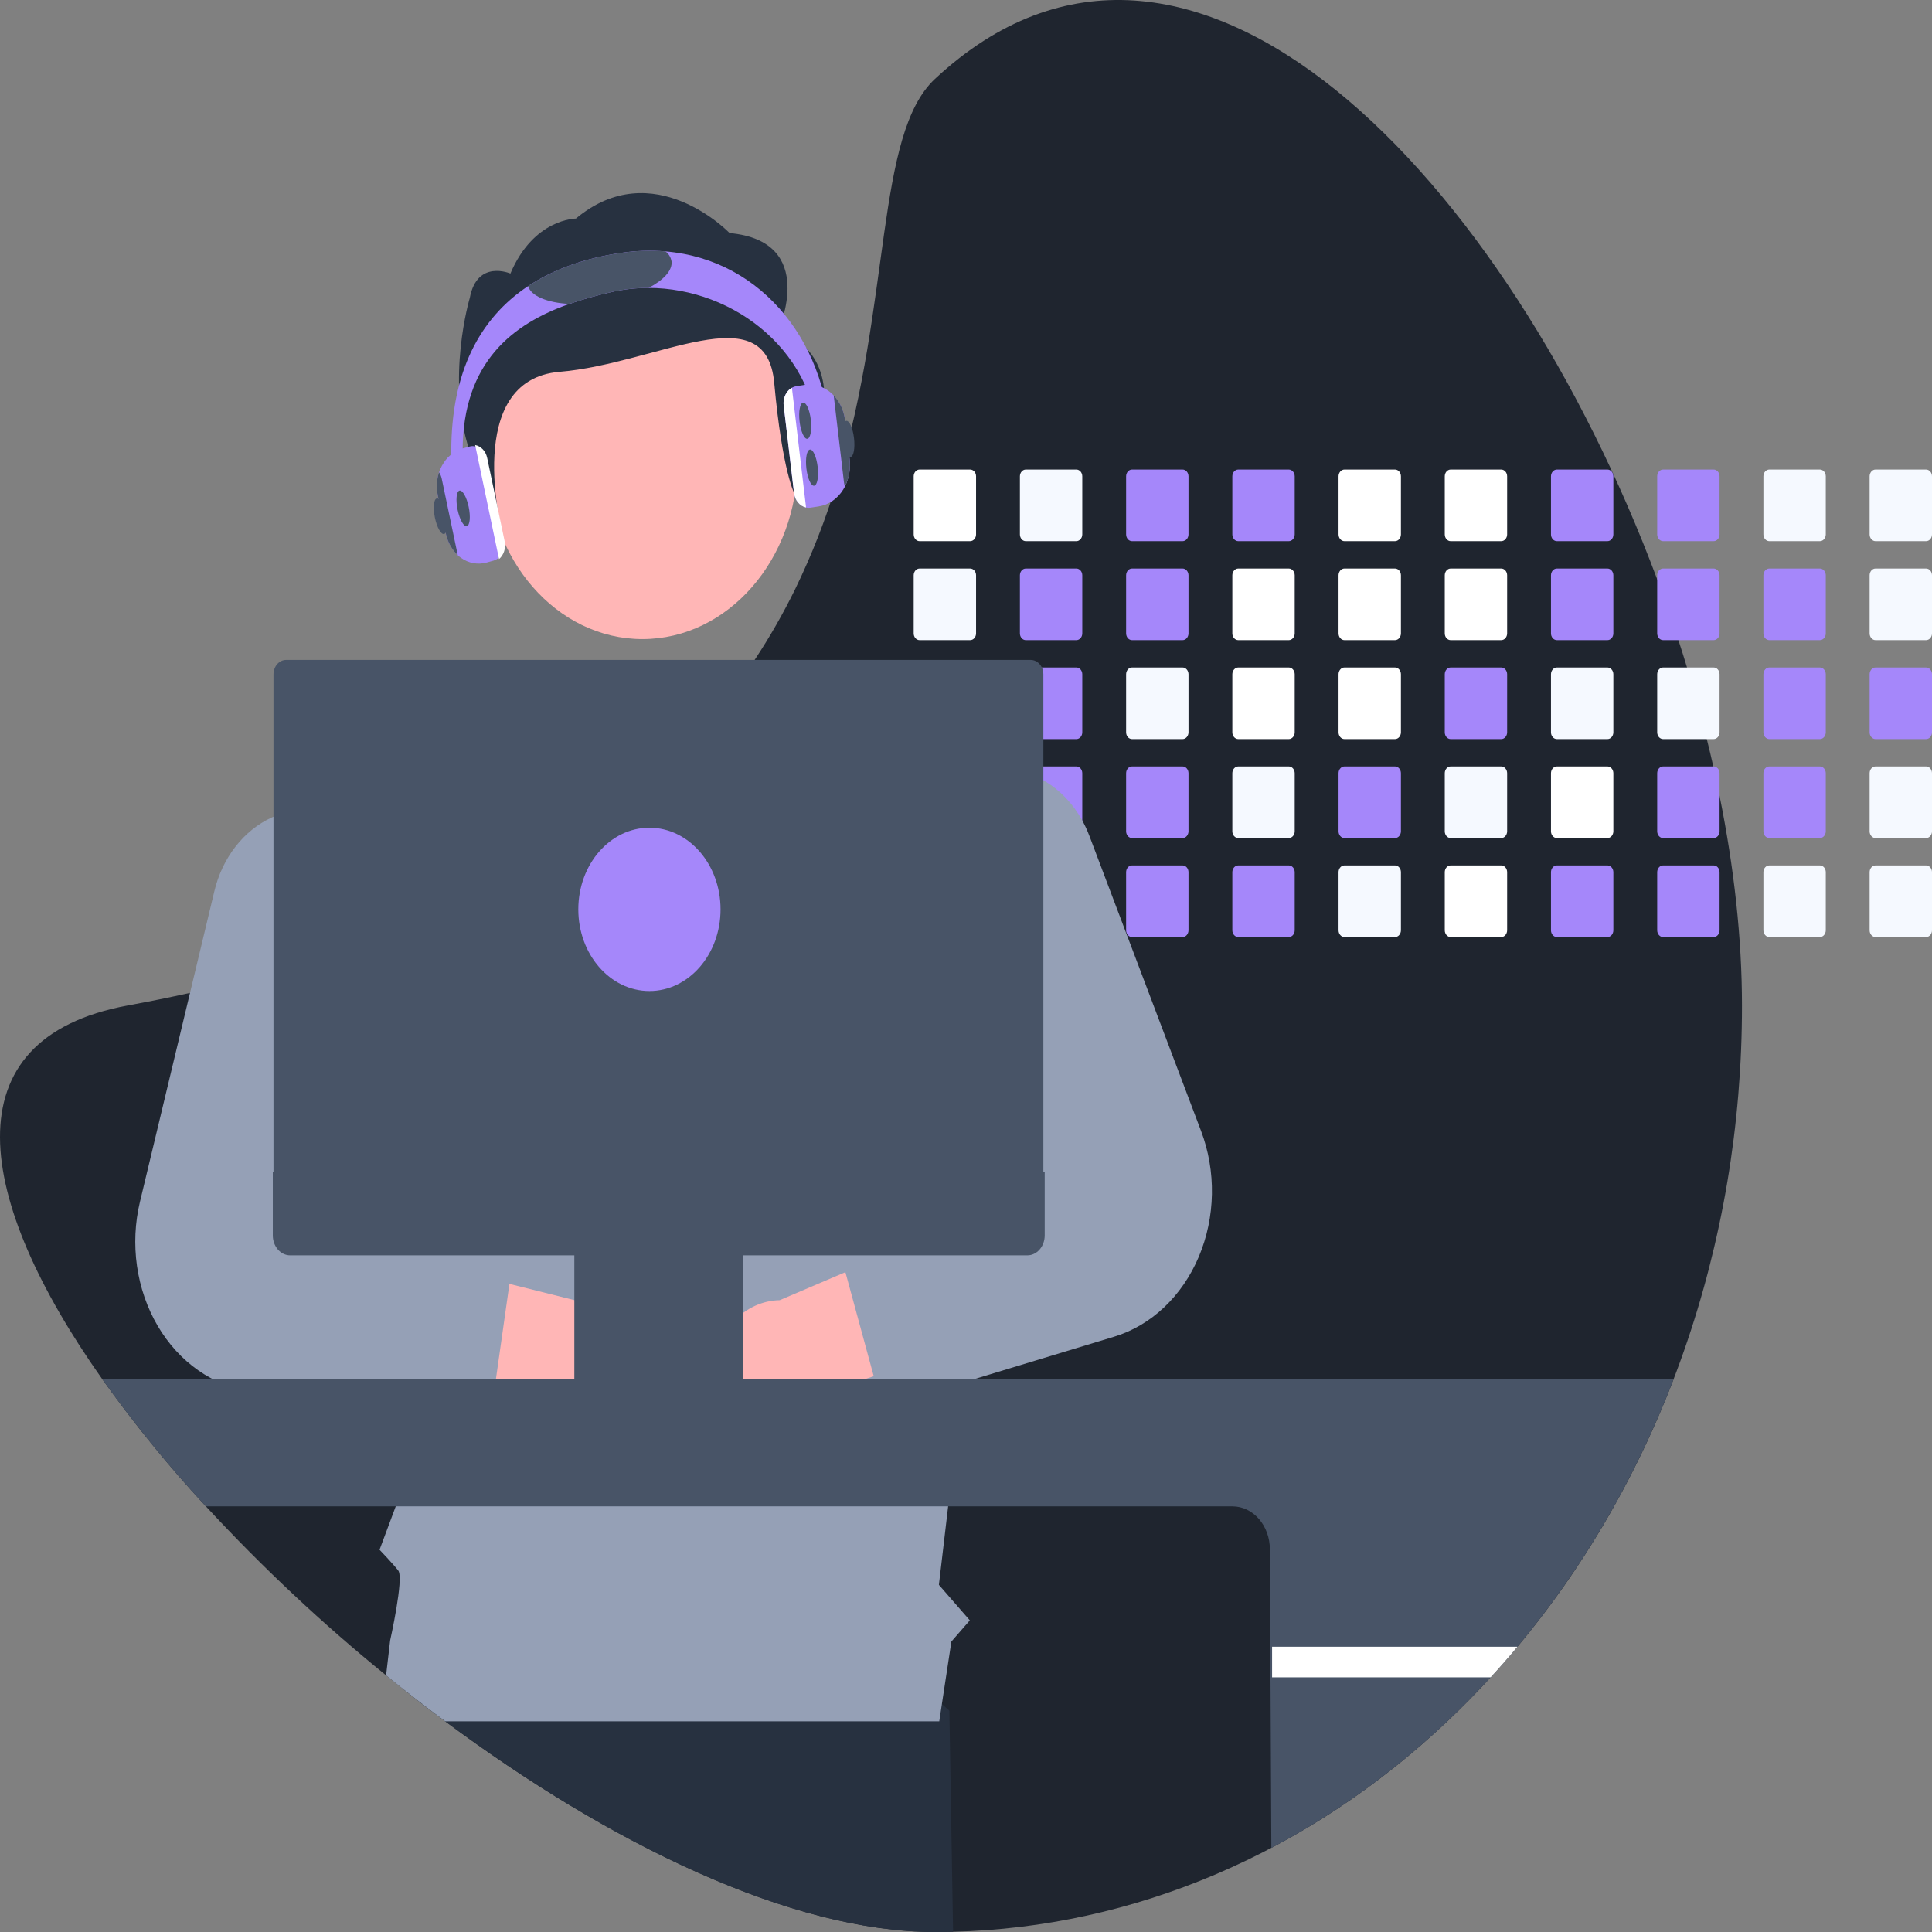<svg width="400" height="400" viewBox="0 0 400 400" fill="none" xmlns="http://www.w3.org/2000/svg">
<rect x="0" y="0" width="400" height="400" fill="#808080" stroke="none"/>
<g clip-path="url(#clip0_237_222)">
<path d="M360.655 208.166C360.708 257.662 344.044 305.254 314.167 340.936C312.366 343.102 310.516 345.215 308.618 347.275C305.726 350.434 302.736 353.47 299.649 356.384C270.775 383.696 234.728 399.044 197.324 399.951C196.077 399.984 194.826 400 193.571 400C163.74 400 126.22 381.707 92.171 356.384C89.354 354.289 86.562 352.146 83.795 349.953C82.502 348.938 81.215 347.909 79.934 346.865C66.802 336.219 54.337 324.528 42.631 311.877C34.967 303.619 27.779 294.796 21.115 285.464C-5.047 248.413 -10.818 215.029 26.481 208.166C30.897 207.356 35.183 206.491 39.339 205.569C45.359 204.241 51.12 202.807 56.622 201.266C64.034 199.198 70.997 196.956 77.512 194.538C79.704 193.729 81.845 192.902 83.936 192.06C114.853 179.593 135.546 163.336 149.631 145.696C152.021 142.71 154.223 139.688 156.239 136.63C159.323 131.976 162.125 127.083 164.624 121.987C168.074 114.907 170.971 107.49 173.282 99.823L173.409 99.402C184.616 62.287 181.207 27.86 193.571 16.338C246.422 -32.92 312.22 37.228 343.104 119.952C344.661 124.12 346.125 128.314 347.497 132.532C348.113 134.417 348.707 136.305 349.279 138.196C350.784 143.126 352.149 148.068 353.375 153.023C353.846 154.913 354.294 156.801 354.72 158.687C355.177 160.722 355.614 162.752 356.018 164.783C359.024 179.647 360.655 194.306 360.655 208.166Z" fill="#1F252F"/>
<path d="M197.324 399.951C196.077 399.984 194.826 400 193.571 400C163.74 400 126.22 381.707 92.171 356.384C89.354 354.289 86.562 352.146 83.795 349.953L86.222 332.999L159.686 321.801L196.557 354.17L197.324 399.951Z" fill="#273140"/>
<path d="M200.86 97.215H190.392C190.067 97.215 189.756 97.363 189.527 97.626C189.298 97.89 189.169 98.247 189.169 98.619V110.643C189.169 110.827 189.201 111.009 189.262 111.179C189.324 111.349 189.414 111.504 189.528 111.634C189.641 111.763 189.776 111.866 189.924 111.936C190.072 112.006 190.231 112.042 190.392 112.042H200.86C201.184 112.042 201.494 111.895 201.723 111.633C201.953 111.37 202.082 111.015 202.083 110.643V98.619C202.082 98.247 201.953 97.891 201.724 97.627C201.495 97.364 201.184 97.216 200.86 97.215Z" fill="white"/>
<path d="M200.86 117.706H190.392C190.067 117.706 189.756 117.854 189.527 118.117C189.298 118.38 189.169 118.737 189.169 119.109V131.134C189.169 131.318 189.201 131.5 189.262 131.67C189.324 131.84 189.414 131.994 189.528 132.124C189.641 132.254 189.776 132.357 189.924 132.427C190.072 132.497 190.231 132.533 190.392 132.532H200.86C201.184 132.532 201.494 132.385 201.723 132.123C201.953 131.861 202.082 131.505 202.083 131.134V119.109C202.082 118.737 201.953 118.381 201.724 118.118C201.495 117.855 201.184 117.707 200.86 117.706Z" fill="#F5F9FF"/>
<path d="M200.86 138.196H190.392C190.067 138.196 189.756 138.344 189.527 138.608C189.298 138.871 189.169 139.228 189.169 139.6V151.619C189.169 151.803 189.2 151.986 189.261 152.157C189.323 152.327 189.413 152.482 189.526 152.612C189.64 152.743 189.775 152.846 189.923 152.917C190.072 152.987 190.231 153.023 190.392 153.023H200.86C201.184 153.023 201.495 152.875 201.725 152.611C201.954 152.348 202.083 151.991 202.083 151.619V139.6C202.082 139.228 201.953 138.872 201.724 138.609C201.495 138.346 201.184 138.197 200.86 138.196Z" fill="#F5F9FF"/>
<path d="M202.064 159.842C202.012 159.519 201.863 159.227 201.643 159.016C201.424 158.805 201.147 158.688 200.86 158.687H190.392C190.067 158.687 189.756 158.835 189.527 159.098C189.298 159.361 189.169 159.718 189.169 160.091V172.11C189.168 172.294 189.2 172.477 189.261 172.647C189.323 172.818 189.413 172.973 189.526 173.103C189.64 173.233 189.775 173.337 189.923 173.407C190.072 173.478 190.231 173.514 190.392 173.513H200.86C201.184 173.513 201.495 173.365 201.725 173.102C201.954 172.839 202.083 172.482 202.083 172.11V160.091C202.084 160.007 202.078 159.924 202.064 159.842Z" fill="#F5F9FF"/>
<path d="M201.335 179.285C201.185 179.214 201.023 179.177 200.86 179.177H190.391C190.231 179.177 190.072 179.213 189.923 179.283C189.775 179.354 189.64 179.457 189.526 179.588C189.413 179.718 189.323 179.873 189.261 180.043C189.2 180.214 189.169 180.397 189.169 180.581V192.6C189.168 192.785 189.199 192.968 189.26 193.138C189.322 193.309 189.412 193.464 189.525 193.595C189.639 193.725 189.774 193.828 189.923 193.899C190.071 193.969 190.231 194.005 190.391 194.004H200.86C201.184 194.004 201.495 193.856 201.725 193.593C201.954 193.329 202.083 192.972 202.083 192.6V180.581C202.082 180.305 202.011 180.035 201.878 179.804C201.745 179.574 201.557 179.394 201.335 179.285Z" fill="#F5F9FF"/>
<path d="M222.851 97.215H212.382C212.058 97.215 211.747 97.363 211.518 97.626C211.289 97.89 211.16 98.247 211.16 98.619V110.643C211.16 110.827 211.192 111.009 211.253 111.179C211.315 111.349 211.405 111.504 211.518 111.634C211.632 111.763 211.767 111.866 211.915 111.936C212.063 112.006 212.222 112.042 212.382 112.042H222.851C223.174 112.042 223.485 111.895 223.714 111.633C223.943 111.37 224.073 111.015 224.074 110.643V98.619C224.073 98.247 223.944 97.891 223.715 97.627C223.485 97.364 223.175 97.216 222.851 97.215Z" fill="#F5F9FF"/>
<path d="M222.851 117.706H212.382C212.058 117.706 211.747 117.854 211.518 118.117C211.289 118.38 211.16 118.737 211.16 119.109V131.134C211.16 131.318 211.192 131.5 211.253 131.67C211.315 131.84 211.405 131.994 211.518 132.124C211.632 132.254 211.767 132.357 211.915 132.427C212.063 132.497 212.222 132.533 212.382 132.532H222.851C223.174 132.532 223.485 132.385 223.714 132.123C223.943 131.861 224.073 131.505 224.074 131.134V119.109C224.073 118.737 223.944 118.381 223.715 118.118C223.485 117.855 223.175 117.707 222.851 117.706Z" fill="#A587FA"/>
<path d="M222.851 138.196H212.382C212.058 138.196 211.747 138.344 211.518 138.608C211.289 138.871 211.16 139.228 211.16 139.6V151.619C211.159 151.803 211.191 151.986 211.252 152.157C211.313 152.327 211.403 152.482 211.517 152.612C211.631 152.743 211.766 152.846 211.914 152.917C212.063 152.987 212.222 153.023 212.382 153.023H222.851C223.175 153.023 223.486 152.875 223.715 152.611C223.945 152.348 224.074 151.991 224.074 151.619V139.6C224.073 139.228 223.944 138.872 223.715 138.609C223.485 138.346 223.175 138.197 222.851 138.196Z" fill="#A587FA"/>
<path d="M222.851 158.687H212.382C212.126 158.687 211.876 158.78 211.668 158.952C211.461 159.125 211.306 159.368 211.225 159.648C211.182 159.79 211.16 159.94 211.16 160.091V172.11C211.159 172.294 211.191 172.477 211.252 172.647C211.313 172.818 211.403 172.973 211.517 173.103C211.631 173.233 211.765 173.337 211.914 173.407C212.062 173.478 212.222 173.514 212.382 173.513H222.851C223.175 173.513 223.486 173.365 223.715 173.102C223.945 172.839 224.074 172.482 224.074 172.11V160.091C224.073 159.719 223.944 159.362 223.715 159.099C223.485 158.836 223.175 158.688 222.851 158.687Z" fill="#A587FA"/>
<path d="M222.851 179.177H212.382C212.222 179.177 212.063 179.213 211.914 179.283C211.766 179.354 211.631 179.457 211.517 179.588C211.403 179.718 211.313 179.873 211.252 180.043C211.191 180.214 211.159 180.397 211.16 180.581V192.6C211.159 192.785 211.191 192.967 211.252 193.138C211.313 193.308 211.403 193.463 211.517 193.594C211.631 193.724 211.766 193.827 211.914 193.898C212.063 193.968 212.222 194.004 212.382 194.004H222.851C223.175 194.004 223.486 193.856 223.715 193.593C223.945 193.329 224.074 192.972 224.074 192.6V180.581C224.074 180.209 223.945 179.852 223.715 179.589C223.486 179.325 223.175 179.177 222.851 179.177Z" fill="#F5F9FF"/>
<path d="M244.842 97.215H234.373C234.049 97.215 233.738 97.363 233.509 97.626C233.279 97.89 233.151 98.247 233.15 98.619V110.643C233.151 110.827 233.182 111.009 233.244 111.179C233.305 111.349 233.396 111.504 233.509 111.634C233.623 111.763 233.757 111.866 233.906 111.936C234.054 112.006 234.213 112.042 234.373 112.042H244.842C245.165 112.042 245.476 111.895 245.705 111.633C245.934 111.37 246.063 111.015 246.065 110.643V98.619C246.064 98.247 245.934 97.891 245.705 97.627C245.476 97.364 245.166 97.216 244.842 97.215Z" fill="#A587FA"/>
<path d="M244.842 117.706H234.373C234.049 117.706 233.738 117.854 233.509 118.117C233.279 118.38 233.151 118.737 233.15 119.109V131.134C233.151 131.318 233.182 131.5 233.244 131.67C233.305 131.84 233.396 131.994 233.509 132.124C233.623 132.254 233.757 132.357 233.906 132.427C234.054 132.497 234.213 132.533 234.373 132.532H244.842C245.165 132.532 245.476 132.385 245.705 132.123C245.934 131.861 246.063 131.505 246.065 131.134V119.109C246.064 118.737 245.934 118.381 245.705 118.118C245.476 117.855 245.166 117.707 244.842 117.706Z" fill="#A587FA"/>
<path d="M244.842 138.196H234.373C234.049 138.196 233.738 138.344 233.509 138.608C233.279 138.871 233.151 139.228 233.15 139.6V151.619C233.15 151.803 233.181 151.986 233.243 152.157C233.304 152.327 233.394 152.482 233.508 152.612C233.621 152.743 233.756 152.846 233.905 152.917C234.053 152.987 234.212 153.023 234.373 153.023H244.842C245.166 153.023 245.477 152.875 245.706 152.611C245.935 152.348 246.064 151.991 246.065 151.619V139.6C246.064 139.228 245.934 138.872 245.705 138.609C245.476 138.346 245.166 138.197 244.842 138.196Z" fill="#F5F9FF"/>
<path d="M244.842 158.687H234.373C234.049 158.687 233.738 158.835 233.509 159.098C233.279 159.361 233.151 159.718 233.15 160.091V172.11C233.15 172.294 233.181 172.477 233.243 172.647C233.304 172.818 233.394 172.973 233.508 173.103C233.621 173.233 233.756 173.337 233.905 173.407C234.053 173.478 234.212 173.514 234.373 173.513H244.842C245.166 173.513 245.477 173.365 245.706 173.102C245.936 172.839 246.064 172.482 246.065 172.11V160.091C246.064 159.719 245.934 159.362 245.705 159.099C245.476 158.836 245.166 158.688 244.842 158.687Z" fill="#A587FA"/>
<path d="M244.842 179.177H234.373C234.212 179.177 234.053 179.213 233.905 179.283C233.756 179.354 233.621 179.457 233.508 179.588C233.394 179.718 233.304 179.873 233.243 180.043C233.181 180.214 233.15 180.397 233.15 180.581V192.6C233.15 192.785 233.181 192.967 233.243 193.138C233.304 193.308 233.394 193.463 233.508 193.594C233.621 193.724 233.756 193.827 233.905 193.898C234.053 193.968 234.212 194.004 234.373 194.004H244.842C245.166 194.004 245.477 193.856 245.706 193.593C245.936 193.329 246.064 192.972 246.065 192.6V180.581C246.064 180.209 245.936 179.852 245.706 179.589C245.477 179.325 245.166 179.177 244.842 179.177Z" fill="#A587FA"/>
<path d="M266.833 97.215H256.364C256.04 97.215 255.729 97.363 255.499 97.626C255.27 97.89 255.141 98.247 255.141 98.619V110.643C255.141 110.827 255.173 111.01 255.235 111.179C255.296 111.349 255.386 111.504 255.5 111.634C255.613 111.763 255.748 111.866 255.896 111.936C256.045 112.006 256.204 112.042 256.364 112.042H266.833C267.156 112.042 267.466 111.895 267.696 111.633C267.925 111.37 268.054 111.015 268.055 110.643V98.619C268.054 98.247 267.925 97.891 267.696 97.627C267.467 97.364 267.157 97.216 266.833 97.215Z" fill="#A587FA"/>
<path d="M266.833 117.706H256.364C256.04 117.706 255.729 117.854 255.499 118.117C255.27 118.38 255.141 118.737 255.141 119.109V131.134C255.141 131.318 255.173 131.5 255.235 131.67C255.296 131.84 255.386 131.994 255.5 132.124C255.613 132.254 255.748 132.357 255.896 132.427C256.045 132.497 256.204 132.533 256.364 132.532H266.833C267.156 132.532 267.466 132.385 267.696 132.123C267.925 131.861 268.054 131.505 268.055 131.134V119.109C268.054 118.737 267.925 118.381 267.696 118.118C267.467 117.855 267.157 117.707 266.833 117.706Z" fill="white"/>
<path d="M266.833 138.196H256.364C256.04 138.196 255.729 138.344 255.499 138.608C255.27 138.871 255.141 139.228 255.141 139.6V151.619C255.141 151.803 255.172 151.986 255.234 152.157C255.295 152.327 255.385 152.482 255.499 152.612C255.612 152.743 255.747 152.846 255.896 152.917C256.044 152.987 256.203 153.023 256.364 153.023H266.833C267.157 153.023 267.468 152.875 267.697 152.611C267.926 152.348 268.055 151.991 268.055 151.619V139.6C268.054 139.228 267.925 138.872 267.696 138.609C267.467 138.346 267.157 138.197 266.833 138.196Z" fill="white"/>
<path d="M266.833 158.687H256.364C256.04 158.687 255.729 158.835 255.499 159.098C255.27 159.361 255.141 159.718 255.141 160.091V172.11C255.141 172.294 255.172 172.477 255.234 172.647C255.295 172.818 255.385 172.973 255.499 173.103C255.612 173.233 255.747 173.337 255.896 173.407C256.044 173.478 256.203 173.514 256.364 173.513H266.833C267.157 173.513 267.468 173.365 267.697 173.102C267.926 172.839 268.055 172.482 268.055 172.11V160.091C268.054 159.719 267.925 159.362 267.696 159.099C267.467 158.836 267.157 158.688 266.833 158.687Z" fill="#F5F9FF"/>
<path d="M266.833 179.177H256.364C256.203 179.177 256.044 179.213 255.896 179.283C255.747 179.354 255.612 179.457 255.499 179.588C255.385 179.718 255.295 179.873 255.234 180.043C255.172 180.214 255.141 180.397 255.141 180.581V192.6C255.141 192.785 255.172 192.967 255.234 193.138C255.295 193.308 255.385 193.463 255.499 193.594C255.612 193.724 255.747 193.827 255.896 193.898C256.044 193.968 256.203 194.004 256.364 194.004H266.833C267.157 194.004 267.468 193.856 267.697 193.593C267.926 193.329 268.055 192.972 268.055 192.6V180.581C268.055 180.209 267.926 179.852 267.697 179.589C267.468 179.325 267.157 179.177 266.833 179.177Z" fill="#A587FA"/>
<path d="M288.823 97.215H278.35C278.026 97.216 277.717 97.365 277.488 97.628C277.26 97.891 277.132 98.248 277.132 98.619V110.643C277.132 111.014 277.26 111.37 277.489 111.632C277.717 111.894 278.027 112.042 278.35 112.042H288.823C289.147 112.042 289.457 111.895 289.686 111.633C289.916 111.37 290.045 111.015 290.046 110.643V98.619C290.045 98.247 289.916 97.891 289.687 97.627C289.458 97.364 289.147 97.216 288.823 97.215Z" fill="white"/>
<path d="M288.823 117.706H278.35C278.026 117.707 277.717 117.855 277.488 118.119C277.26 118.382 277.132 118.738 277.132 119.109V131.134C277.132 131.505 277.26 131.86 277.489 132.123C277.717 132.385 278.027 132.532 278.35 132.532H288.823C289.147 132.532 289.457 132.385 289.686 132.123C289.916 131.861 290.045 131.505 290.046 131.134V119.109C290.045 118.737 289.916 118.381 289.687 118.118C289.458 117.855 289.147 117.707 288.823 117.706Z" fill="white"/>
<path d="M288.823 138.196H278.35C278.026 138.197 277.717 138.346 277.488 138.609C277.26 138.872 277.132 139.229 277.132 139.6V151.619C277.131 151.803 277.163 151.985 277.224 152.156C277.285 152.326 277.374 152.48 277.487 152.611C277.601 152.741 277.735 152.845 277.883 152.915C278.031 152.986 278.19 153.023 278.35 153.023H288.823C289.148 153.023 289.458 152.875 289.688 152.611C289.917 152.348 290.046 151.991 290.046 151.619V139.6C290.045 139.228 289.916 138.872 289.687 138.609C289.458 138.346 289.147 138.197 288.823 138.196Z" fill="white"/>
<path d="M288.823 158.687H278.35C278.026 158.688 277.717 158.837 277.488 159.1C277.26 159.363 277.132 159.719 277.132 160.091V172.11C277.131 172.294 277.163 172.476 277.224 172.646C277.285 172.816 277.374 172.971 277.487 173.101C277.6 173.232 277.735 173.335 277.883 173.406C278.031 173.477 278.19 173.513 278.35 173.513H288.823C289.148 173.513 289.458 173.365 289.688 173.102C289.917 172.839 290.046 172.482 290.046 172.11V160.091C290.045 159.719 289.916 159.362 289.687 159.099C289.458 158.836 289.147 158.688 288.823 158.687Z" fill="#A587FA"/>
<path d="M288.823 179.177H278.35C278.19 179.177 278.031 179.214 277.883 179.285C277.735 179.355 277.6 179.459 277.487 179.589C277.374 179.72 277.285 179.874 277.224 180.045C277.163 180.215 277.131 180.397 277.132 180.581V192.6C277.131 192.784 277.163 192.966 277.224 193.137C277.285 193.307 277.374 193.462 277.487 193.592C277.6 193.722 277.735 193.826 277.883 193.897C278.031 193.967 278.19 194.004 278.35 194.004H288.823C289.148 194.004 289.458 193.856 289.688 193.593C289.917 193.329 290.046 192.972 290.046 192.6V180.581C290.046 180.209 289.917 179.852 289.688 179.589C289.458 179.325 289.148 179.177 288.823 179.177Z" fill="#F5F9FF"/>
<path d="M310.814 97.215H300.341C300.017 97.216 299.707 97.365 299.479 97.628C299.251 97.891 299.123 98.248 299.123 98.619V110.643C299.123 111.014 299.251 111.37 299.479 111.632C299.708 111.894 300.018 112.042 300.341 112.042H310.814C311.138 112.042 311.448 111.895 311.677 111.633C311.906 111.37 312.036 111.015 312.037 110.643V98.619C312.036 98.247 311.907 97.891 311.678 97.627C311.449 97.365 311.138 97.216 310.814 97.215Z" fill="white"/>
<path d="M310.814 117.706H300.341C300.017 117.707 299.707 117.855 299.479 118.119C299.251 118.382 299.123 118.738 299.123 119.109V131.134C299.123 131.505 299.251 131.86 299.479 132.123C299.708 132.385 300.018 132.532 300.341 132.532H310.814C311.138 132.532 311.448 132.385 311.677 132.123C311.906 131.861 312.036 131.505 312.037 131.134V119.109C312.036 118.738 311.907 118.381 311.678 118.118C311.449 117.855 311.138 117.707 310.814 117.706Z" fill="white"/>
<path d="M310.814 138.196H300.341C300.017 138.197 299.707 138.346 299.479 138.609C299.251 138.872 299.123 139.229 299.123 139.6V151.619C299.122 151.803 299.153 151.985 299.214 152.156C299.275 152.326 299.365 152.48 299.478 152.611C299.591 152.741 299.726 152.845 299.874 152.915C300.022 152.986 300.18 153.023 300.341 153.023H310.814C311.138 153.023 311.449 152.875 311.679 152.611C311.908 152.348 312.037 151.991 312.037 151.619V139.6C312.036 139.228 311.907 138.872 311.678 138.609C311.449 138.346 311.138 138.197 310.814 138.196Z" fill="#A587FA"/>
<path d="M310.814 158.687H300.341C300.017 158.688 299.707 158.837 299.479 159.1C299.251 159.363 299.123 159.719 299.123 160.091V172.11C299.122 172.294 299.153 172.476 299.214 172.646C299.275 172.816 299.365 172.971 299.478 173.101C299.591 173.232 299.726 173.335 299.874 173.406C300.022 173.477 300.18 173.513 300.341 173.513H310.814C311.138 173.513 311.449 173.365 311.679 173.102C311.908 172.839 312.037 172.482 312.037 172.11V160.091C312.036 159.719 311.907 159.362 311.678 159.099C311.449 158.836 311.138 158.688 310.814 158.687Z" fill="#F5F9FF"/>
<path d="M310.814 179.177H300.341C300.18 179.177 300.022 179.214 299.874 179.285C299.726 179.355 299.591 179.459 299.478 179.589C299.365 179.72 299.275 179.874 299.214 180.045C299.153 180.215 299.122 180.397 299.123 180.581V192.6C299.122 192.784 299.153 192.966 299.214 193.137C299.275 193.307 299.365 193.462 299.478 193.592C299.591 193.722 299.726 193.826 299.874 193.897C300.022 193.967 300.18 194.004 300.341 194.004H310.814C311.138 194.004 311.449 193.856 311.679 193.593C311.908 193.329 312.037 192.972 312.037 192.6V180.581C312.037 180.209 311.908 179.852 311.679 179.589C311.449 179.325 311.138 179.177 310.814 179.177Z" fill="white"/>
<path d="M332.805 97.215H322.331C322.008 97.216 321.698 97.365 321.47 97.628C321.241 97.891 321.113 98.248 321.113 98.619V110.643C321.113 111.014 321.242 111.37 321.47 111.632C321.699 111.894 322.008 112.042 322.331 112.042H332.805C333.128 112.042 333.439 111.895 333.668 111.633C333.897 111.37 334.027 111.015 334.028 110.643V98.619C334.027 98.247 333.898 97.891 333.668 97.627C333.439 97.365 333.129 97.216 332.805 97.215Z" fill="#A587FA"/>
<path d="M332.805 117.706H322.331C322.008 117.707 321.698 117.855 321.47 118.119C321.241 118.382 321.113 118.738 321.113 119.109V131.134C321.113 131.505 321.242 131.86 321.47 132.123C321.699 132.385 322.008 132.532 322.331 132.532H332.805C333.128 132.532 333.439 132.385 333.668 132.123C333.897 131.861 334.027 131.505 334.028 131.134V119.109C334.027 118.738 333.898 118.381 333.668 118.118C333.439 117.855 333.129 117.707 332.805 117.706Z" fill="#A587FA"/>
<path d="M332.805 138.196H322.332C322.008 138.197 321.698 138.346 321.47 138.609C321.241 138.872 321.113 139.229 321.113 139.6V151.619C321.113 151.803 321.144 151.985 321.205 152.156C321.266 152.326 321.356 152.48 321.469 152.611C321.582 152.741 321.716 152.845 321.864 152.915C322.012 152.986 322.171 153.023 322.332 153.023H332.805C333.129 153.023 333.44 152.875 333.669 152.611C333.899 152.348 334.027 151.991 334.028 151.619V139.6C334.027 139.228 333.898 138.872 333.668 138.609C333.439 138.346 333.129 138.197 332.805 138.196Z" fill="#F5F9FF"/>
<path d="M332.805 158.687H322.332C322.008 158.688 321.698 158.837 321.47 159.1C321.241 159.363 321.113 159.719 321.113 160.091V172.11C321.113 172.294 321.144 172.476 321.205 172.646C321.266 172.816 321.356 172.971 321.469 173.101C321.582 173.232 321.716 173.335 321.864 173.406C322.012 173.477 322.171 173.513 322.332 173.513H332.805C333.129 173.513 333.44 173.365 333.669 173.102C333.899 172.839 334.027 172.482 334.028 172.11V160.091C334.027 159.719 333.898 159.362 333.668 159.099C333.439 158.836 333.129 158.688 332.805 158.687Z" fill="white"/>
<path d="M332.805 179.177H322.332C322.171 179.177 322.012 179.214 321.864 179.285C321.716 179.355 321.582 179.459 321.469 179.589C321.356 179.72 321.266 179.874 321.205 180.045C321.144 180.215 321.113 180.397 321.113 180.581V192.6C321.113 192.784 321.144 192.966 321.205 193.137C321.266 193.307 321.356 193.462 321.469 193.592C321.582 193.722 321.716 193.826 321.864 193.897C322.012 193.967 322.171 194.004 322.332 194.004H332.805C333.129 194.004 333.44 193.856 333.669 193.593C333.899 193.329 334.027 192.972 334.028 192.6V180.581C334.027 180.209 333.899 179.852 333.669 179.589C333.44 179.325 333.129 179.177 332.805 179.177Z" fill="#A587FA"/>
<path d="M354.796 97.215H344.322C343.999 97.216 343.689 97.365 343.461 97.628C343.232 97.891 343.104 98.248 343.104 98.619V110.643C343.104 111.014 343.233 111.37 343.461 111.632C343.689 111.894 343.999 112.042 344.322 112.042H354.796C355.119 112.042 355.43 111.895 355.659 111.633C355.888 111.37 356.017 111.015 356.018 110.643V98.619C356.017 98.247 355.888 97.891 355.659 97.627C355.43 97.365 355.12 97.216 354.796 97.215Z" fill="#A587FA"/>
<path d="M354.796 117.706H344.322C343.999 117.707 343.689 117.855 343.461 118.119C343.232 118.382 343.104 118.738 343.104 119.109V131.134C343.104 131.505 343.233 131.86 343.461 132.123C343.689 132.385 343.999 132.532 344.322 132.532H354.796C355.119 132.532 355.43 132.385 355.659 132.123C355.888 131.861 356.017 131.505 356.018 131.134V119.109C356.017 118.738 355.888 118.381 355.659 118.118C355.43 117.855 355.12 117.707 354.796 117.706Z" fill="#A587FA"/>
<path d="M354.796 138.196H344.322C343.999 138.197 343.689 138.346 343.461 138.609C343.232 138.872 343.104 139.229 343.104 139.6V151.619C343.104 151.803 343.135 151.985 343.196 152.156C343.257 152.326 343.347 152.48 343.46 152.611C343.573 152.741 343.707 152.845 343.855 152.915C344.003 152.986 344.162 153.023 344.322 153.023H354.796C355.12 153.023 355.431 152.875 355.66 152.611C355.889 152.348 356.018 151.991 356.018 151.619V139.6C356.017 139.228 355.888 138.872 355.659 138.609C355.43 138.346 355.12 138.197 354.796 138.196Z" fill="#F5F9FF"/>
<path d="M354.796 158.687H344.322C343.999 158.688 343.689 158.837 343.461 159.1C343.232 159.363 343.104 159.719 343.104 160.091V172.11C343.104 172.294 343.135 172.476 343.196 172.646C343.257 172.816 343.347 172.971 343.46 173.101C343.573 173.232 343.707 173.335 343.855 173.406C344.003 173.477 344.162 173.513 344.322 173.513H354.796C355.12 173.513 355.431 173.365 355.66 173.102C355.889 172.839 356.018 172.482 356.018 172.11V160.091C356.017 159.719 355.888 159.362 355.659 159.099C355.43 158.836 355.12 158.688 354.796 158.687Z" fill="#A587FA"/>
<path d="M354.796 179.177H344.322C344.162 179.177 344.003 179.214 343.855 179.285C343.707 179.355 343.573 179.459 343.46 179.589C343.347 179.72 343.257 179.874 343.196 180.045C343.135 180.215 343.104 180.397 343.104 180.581V192.6C343.104 192.784 343.135 192.966 343.196 193.137C343.257 193.307 343.347 193.462 343.46 193.592C343.573 193.722 343.707 193.826 343.855 193.897C344.003 193.967 344.162 194.004 344.322 194.004H354.796C355.12 194.004 355.431 193.856 355.66 193.593C355.889 193.329 356.018 192.972 356.018 192.6V180.581C356.018 180.209 355.889 179.852 355.66 179.589C355.431 179.325 355.12 179.177 354.796 179.177Z" fill="#A587FA"/>
<path d="M376.786 97.215H366.313C365.99 97.216 365.68 97.365 365.451 97.628C365.223 97.891 365.095 98.248 365.095 98.619V110.643C365.095 111.014 365.223 111.37 365.452 111.632C365.68 111.894 365.99 112.042 366.313 112.042H376.786C377.11 112.042 377.42 111.895 377.649 111.633C377.879 111.37 378.008 111.015 378.009 110.643V98.619C378.008 98.247 377.879 97.891 377.65 97.627C377.421 97.365 377.11 97.216 376.786 97.215Z" fill="#F5F9FF"/>
<path d="M376.786 117.706H366.313C365.99 117.707 365.68 117.855 365.451 118.119C365.223 118.382 365.095 118.738 365.095 119.109V131.134C365.095 131.505 365.223 131.86 365.452 132.123C365.68 132.385 365.99 132.532 366.313 132.532H376.786C377.11 132.532 377.42 132.385 377.649 132.123C377.879 131.861 378.008 131.505 378.009 131.134V119.109C378.008 118.738 377.879 118.381 377.65 118.118C377.421 117.855 377.11 117.707 376.786 117.706Z" fill="#A587FA"/>
<path d="M376.786 138.196H366.313C365.99 138.197 365.68 138.346 365.451 138.609C365.223 138.872 365.095 139.229 365.095 139.6V151.619C365.095 151.803 365.126 151.985 365.187 152.156C365.248 152.326 365.337 152.48 365.45 152.611C365.564 152.741 365.698 152.845 365.846 152.915C365.994 152.986 366.153 153.023 366.313 153.023H376.786C377.111 153.023 377.422 152.875 377.651 152.611C377.88 152.348 378.009 151.991 378.009 151.619V139.6C378.008 139.228 377.879 138.872 377.65 138.609C377.421 138.346 377.11 138.197 376.786 138.196Z" fill="#A587FA"/>
<path d="M376.786 158.687H366.313C365.99 158.688 365.68 158.837 365.451 159.1C365.223 159.363 365.095 159.719 365.095 160.091V172.11C365.095 172.294 365.126 172.476 365.187 172.646C365.248 172.816 365.337 172.971 365.45 173.101C365.564 173.232 365.698 173.335 365.846 173.406C365.994 173.477 366.153 173.513 366.313 173.513H376.786C377.111 173.513 377.422 173.365 377.651 173.102C377.88 172.839 378.009 172.482 378.009 172.11V160.091C378.008 159.719 377.879 159.362 377.65 159.099C377.421 158.836 377.11 158.688 376.786 158.687Z" fill="#A587FA"/>
<path d="M376.786 179.177H366.313C366.153 179.177 365.994 179.214 365.846 179.285C365.698 179.355 365.564 179.459 365.45 179.589C365.337 179.72 365.248 179.874 365.187 180.045C365.126 180.215 365.095 180.397 365.095 180.581V192.6C365.095 192.784 365.126 192.966 365.187 193.137C365.248 193.307 365.337 193.462 365.45 193.592C365.564 193.722 365.698 193.826 365.846 193.897C365.994 193.967 366.153 194.004 366.313 194.004H376.786C377.111 194.004 377.422 193.856 377.651 193.593C377.88 193.329 378.009 192.972 378.009 192.6V180.581C378.009 180.209 377.88 179.852 377.651 179.589C377.422 179.325 377.111 179.177 376.786 179.177Z" fill="#F5F9FF"/>
<path d="M398.777 97.215H388.304C387.98 97.216 387.67 97.365 387.442 97.628C387.214 97.891 387.086 98.248 387.086 98.619V110.643C387.086 111.014 387.214 111.37 387.443 111.632C387.671 111.894 387.981 112.042 388.304 112.042H398.777C399.101 112.042 399.411 111.895 399.64 111.633C399.87 111.37 399.999 111.015 400 110.643V98.619C399.999 98.247 399.87 97.891 399.641 97.627C399.412 97.365 399.101 97.216 398.777 97.215Z" fill="#F5F9FF"/>
<path d="M398.777 117.706H388.304C387.98 117.707 387.67 117.855 387.442 118.119C387.214 118.382 387.086 118.738 387.086 119.109V131.134C387.086 131.505 387.214 131.86 387.443 132.123C387.671 132.385 387.981 132.532 388.304 132.532H398.777C399.101 132.532 399.411 132.385 399.64 132.123C399.87 131.861 399.999 131.505 400 131.134V119.109C399.999 118.738 399.87 118.381 399.641 118.118C399.412 117.855 399.101 117.707 398.777 117.706Z" fill="#F5F9FF"/>
<path d="M398.777 138.196H388.304C387.98 138.197 387.67 138.346 387.442 138.609C387.214 138.872 387.086 139.229 387.086 139.6V151.619C387.085 151.803 387.116 151.985 387.177 152.156C387.239 152.326 387.328 152.481 387.441 152.611C387.554 152.741 387.689 152.845 387.837 152.915C387.985 152.986 388.144 153.023 388.304 153.023H398.777C399.101 153.023 399.412 152.875 399.642 152.611C399.871 152.348 400 151.991 400 151.619V139.6C399.999 139.228 399.87 138.872 399.641 138.609C399.412 138.346 399.101 138.197 398.777 138.196Z" fill="#A587FA"/>
<path d="M398.777 158.687H388.304C387.98 158.688 387.67 158.837 387.442 159.1C387.214 159.363 387.086 159.719 387.086 160.091V172.11C387.085 172.294 387.116 172.476 387.177 172.646C387.238 172.816 387.328 172.971 387.441 173.101C387.554 173.232 387.689 173.335 387.837 173.406C387.985 173.477 388.144 173.513 388.304 173.513H398.777C399.101 173.513 399.412 173.365 399.642 173.102C399.871 172.839 400 172.482 400 172.11V160.091C399.999 159.719 399.87 159.362 399.641 159.099C399.412 158.836 399.101 158.688 398.777 158.687Z" fill="#F5F9FF"/>
<path d="M398.777 179.177H388.304C388.144 179.177 387.985 179.214 387.837 179.285C387.689 179.355 387.554 179.459 387.441 179.589C387.328 179.72 387.238 179.874 387.177 180.045C387.116 180.215 387.085 180.397 387.086 180.581V192.6C387.085 192.784 387.116 192.966 387.177 193.137C387.238 193.307 387.328 193.462 387.441 193.592C387.554 193.722 387.689 193.826 387.837 193.897C387.985 193.967 388.144 194.004 388.304 194.004H398.777C399.101 194.004 399.412 193.856 399.642 193.593C399.871 193.329 400 192.972 400 192.6V180.581C400 180.209 399.871 179.852 399.642 179.589C399.412 179.325 399.101 179.177 398.777 179.177Z" fill="#F5F9FF"/>
<path d="M158.062 356.385H157.771L158.02 356.347L158.062 356.385Z" fill="#273140"/>
<path d="M133.005 132.314C150.75 132.314 165.136 115.798 165.136 95.424C165.136 75.051 150.75 58.535 133.005 58.535C115.259 58.535 100.874 75.051 100.874 95.424C100.874 115.798 115.259 132.314 133.005 132.314Z" fill="#FFB6B6"/>
<path d="M161.143 68.378C161.143 68.378 169.547 49.933 151.058 48.256C151.058 48.256 135.297 31.841 119.231 45.255C119.231 45.255 110.468 45.255 105.676 56.64C105.676 56.64 98.784 53.639 97.269 61.67C97.269 61.67 92.226 78.438 97.269 93.529C102.313 108.621 103.988 110.297 103.988 110.297C103.988 110.297 95.701 78.658 115.872 76.981C136.043 75.304 158.615 60.832 160.296 79.277C161.977 97.721 164.507 102.266 164.507 102.266C164.507 102.266 180.473 75.923 161.143 68.378Z" fill="#273140"/>
<path d="M216.121 186.337L216.018 186.963L214.856 194.004L206.828 242.706L206.353 245.573L205.356 251.637L203.992 259.908L200.968 278.239L200.103 283.493L199.778 285.464L199.666 286.155L198.767 291.592L198.495 293.233L196.303 311.877L194.389 328.124L200.794 335.478L196.976 339.862L194.469 356.346L194.474 356.384H92.171C88.033 353.306 83.954 350.133 79.934 346.865L80.776 339.63C80.776 339.63 83.673 326.709 82.455 325.165C81.242 323.621 78.58 320.862 78.58 320.862L81.933 311.877L82.399 310.63L81.618 292.04L81.599 291.592L81.341 285.464L81.308 284.675L81.256 283.493L80.264 259.908L80.245 259.52L79.944 252.371L79.662 245.573L79.539 242.706L78.331 214.019L77.512 194.538L76.798 177.579L79.671 176.461L110.405 164.469L123.135 145.469L149.631 145.696L162.602 145.809L184.245 168.854L189.169 171.553L189.206 171.575L192.738 173.513L201.693 178.421L211.16 183.616L216.018 186.277L216.121 186.337Z" fill="#95A0B6"/>
<path d="M126.559 301.041C124.618 301.905 122.535 302.269 120.457 302.109C118.38 301.948 116.358 301.266 114.535 300.112C112.711 298.957 111.131 297.358 109.904 295.426C108.678 293.494 107.835 291.277 107.436 288.931L57.322 280.768L74.743 258.144L119.661 269.364C123.138 268.854 126.658 269.827 129.552 272.098C132.447 274.369 134.515 277.78 135.366 281.685C136.216 285.589 135.789 289.716 134.166 293.284C132.543 296.852 129.837 299.612 126.559 301.041V301.041Z" fill="#FFB6B6"/>
<path d="M104.215 259.908C103.287 258.557 101.973 257.626 100.505 257.279L79.944 252.371L77.832 251.869C76.605 251.575 75.446 250.987 74.43 250.143C73.415 249.299 72.566 248.218 71.939 246.972C71.289 245.663 70.896 244.207 70.787 242.706C70.689 241.341 70.832 239.968 71.206 238.667L78.331 214.019L82.954 198.026C83.514 196.098 83.844 194.091 83.936 192.06C84.194 186.441 82.68 180.903 79.671 176.461C77.026 172.557 73.357 169.733 69.206 168.407C65.056 167.081 60.644 167.323 56.622 169.097C56.505 169.145 56.382 169.199 56.265 169.253C53.38 170.575 50.804 172.65 48.738 175.312C46.672 177.974 45.174 181.151 44.361 184.593L39.339 205.569L28.978 248.813C27.941 253.145 27.732 257.684 28.364 262.118C28.997 266.553 30.456 270.778 32.642 274.504C34.829 278.231 37.691 281.371 41.033 283.71C44.374 286.049 48.117 287.531 52.004 288.055L81.618 292.04L95.322 293.887C96.907 294.105 98.505 293.63 99.799 292.557C101.092 291.483 101.986 289.889 102.301 288.093C102.324 287.995 102.341 287.896 102.353 287.796L102.682 285.464L105.471 265.821L105.499 265.621C105.645 264.619 105.605 263.592 105.384 262.609C105.163 261.625 104.765 260.705 104.215 259.908Z" fill="#95A0B6"/>
<path d="M158.48 301.671C160.508 302.212 162.615 302.235 164.652 301.74C166.689 301.244 168.607 300.242 170.27 298.804C171.933 297.366 173.302 295.526 174.279 293.415C175.256 291.304 175.818 288.973 175.925 286.585L224.535 270.391L204.509 250.813L161.418 269.193C157.913 269.252 154.548 270.785 151.962 273.501C149.375 276.218 147.746 279.93 147.384 283.933C147.022 287.937 147.951 291.954 149.996 295.223C152.041 298.492 155.06 300.786 158.48 301.671V301.671Z" fill="#FFB6B6"/>
<path d="M248.67 234.164L225.55 173.076C223.659 168.061 220.282 163.977 216.018 161.548C214.699 160.803 213.315 160.224 211.888 159.821C211.667 159.756 211.446 159.696 211.225 159.648C208.2 158.89 205.063 158.956 202.064 159.842C199.323 160.651 196.761 162.113 194.546 164.135C192.33 166.157 190.511 168.692 189.206 171.575C189.192 171.599 189.18 171.624 189.169 171.651C187.711 174.887 186.936 178.472 186.906 182.115C186.876 185.758 187.591 189.359 188.995 192.627L189.282 193.286L205.62 230.957C206.177 232.245 206.492 233.654 206.542 235.092C206.592 236.529 206.377 237.963 205.911 239.298C205.444 240.633 204.737 241.84 203.836 242.84C202.935 243.839 201.86 244.609 200.681 245.098L199.534 245.573L178.898 254.131C177.349 254.765 176.075 256.065 175.345 257.756C174.614 259.447 174.483 261.397 174.98 263.197L175.032 263.386L180.816 284.637C180.845 284.735 180.873 284.832 180.906 284.929C180.957 285.112 181.019 285.291 181.094 285.463C181.709 287.046 182.795 288.326 184.158 289.071C185.521 289.816 187.071 289.979 188.529 289.529L199.666 286.155L201.937 285.463L230.695 276.744C234.479 275.596 238.003 273.522 241.024 270.666C244.045 267.809 246.493 264.237 248.2 260.193C249.907 256.15 250.833 251.73 250.914 247.238C250.995 242.745 250.229 238.286 248.67 234.164L248.67 234.164Z" fill="#95A0B6"/>
<path d="M21.115 285.464C27.779 294.796 34.967 303.619 42.631 311.877H255.188C257.236 311.881 259.199 312.817 260.647 314.48C262.094 316.143 262.908 318.397 262.91 320.748L263.216 382.587C276.292 375.69 288.538 366.883 299.649 356.384C302.735 353.474 305.724 350.438 308.618 347.275C310.513 345.213 312.363 343.1 314.167 340.937C327.695 324.757 338.649 305.983 346.533 285.464H21.115Z" fill="#485467"/>
<path d="M314.167 340.937C312.366 343.102 310.516 345.215 308.618 347.275H263.371V340.937H314.167Z" fill="white"/>
<path d="M215.698 138.196C215.474 137.723 215.144 137.327 214.74 137.051C214.337 136.776 213.877 136.63 213.408 136.63H59.227C58.536 136.633 57.874 136.949 57.386 137.511C56.897 138.072 56.623 138.833 56.622 139.627V245.573H216.018V139.627C216.02 139.126 215.91 138.634 215.698 138.196Z" fill="#485467"/>
<path d="M56.482 242.705V255.779C56.482 256.321 56.575 256.857 56.756 257.358C56.937 257.859 57.202 258.314 57.535 258.697C57.869 259.08 58.265 259.384 58.702 259.592C59.138 259.799 59.605 259.906 60.077 259.906H118.909V285.708H118.127C118.066 285.708 118.005 285.721 117.949 285.748C117.892 285.775 117.841 285.815 117.797 285.865C117.754 285.914 117.72 285.973 117.696 286.038C117.673 286.104 117.66 286.173 117.66 286.244V288.038C117.66 288.109 117.673 288.178 117.696 288.243C117.719 288.309 117.754 288.368 117.797 288.417C117.841 288.467 117.892 288.507 117.949 288.534C118.005 288.561 118.066 288.574 118.127 288.574H154.65C154.711 288.574 154.772 288.561 154.828 288.534C154.885 288.507 154.936 288.467 154.98 288.417C155.023 288.368 155.057 288.309 155.081 288.243C155.104 288.178 155.117 288.109 155.117 288.038V286.244C155.117 286.173 155.104 286.104 155.081 286.038C155.057 285.973 155.023 285.914 154.98 285.865C154.936 285.815 154.885 285.775 154.828 285.748C154.772 285.721 154.711 285.708 154.65 285.708H153.868V259.906H212.7C213.172 259.906 213.639 259.799 214.075 259.592C214.512 259.384 214.908 259.08 215.242 258.697C215.576 258.314 215.84 257.859 216.021 257.358C216.202 256.857 216.295 256.321 216.295 255.779V242.705H56.482Z" fill="#485467"/>
<path d="M134.457 205.181C142.589 205.181 149.181 197.613 149.181 188.277C149.181 178.942 142.589 171.374 134.457 171.374C126.326 171.374 119.734 178.942 119.734 188.277C119.734 197.613 126.326 205.181 134.457 205.181Z" fill="#A587FA"/>
<path d="M171.97 93.409H169.619C169.619 72.999 152.025 59.625 134.276 59.614C131.695 59.605 129.119 59.893 126.587 60.472C123.737 61.126 120.779 61.909 117.873 62.929C106.412 66.963 95.783 74.759 95.783 93.409C95.781 97.03 96.182 100.638 96.978 104.142L94.701 104.823C93.857 101.096 93.43 97.26 93.432 93.409C93.432 77.113 99.259 65.921 109.323 59.247C114.614 55.737 121.071 53.475 128.468 52.373C131.547 51.903 134.659 51.795 137.757 52.05C158.167 53.734 171.97 71.703 171.97 93.409Z" fill="#A587FA"/>
<path d="M175.888 94.904L174.961 87.043C174.733 85.057 173.9 83.229 172.61 81.881C171.782 81.002 170.79 80.351 169.711 79.977C168.631 79.603 167.492 79.515 166.378 79.721L164.906 79.953C164.504 80.014 164.115 80.166 163.764 80.401C163.413 80.635 163.106 80.948 162.861 81.319C162.613 81.69 162.432 82.113 162.328 82.564C162.224 83.016 162.199 83.486 162.254 83.949L164.394 102.058C164.482 102.796 164.77 103.484 165.217 104.024C165.665 104.563 166.249 104.928 166.886 105.066C167.075 105.109 167.267 105.131 167.46 105.131C167.599 105.131 167.737 105.12 167.874 105.098L169.52 104.844C170.524 104.692 171.489 104.305 172.358 103.708C173.226 103.111 173.98 102.316 174.571 101.373C174.698 101.167 174.82 100.957 174.933 100.741C175.814 98.974 176.151 96.918 175.888 94.904Z" fill="#A587FA"/>
<path d="M163.956 80.283C163.525 80.524 163.149 80.879 162.861 81.319C162.613 81.69 162.432 82.113 162.328 82.564C162.224 83.016 162.199 83.486 162.254 83.949L164.394 102.058C164.482 102.796 164.77 103.484 165.217 104.024C165.665 104.563 166.249 104.928 166.886 105.066L163.956 80.283Z" fill="white"/>
<path d="M175.888 94.904L174.961 87.043C174.733 85.057 173.9 83.229 172.61 81.881L174.74 99.899C174.772 100.188 174.837 100.471 174.933 100.741C175.815 98.974 176.151 96.918 175.888 94.904Z" fill="#485467"/>
<path d="M168.565 100.568C169.209 100.468 169.532 98.71 169.288 96.642C169.044 94.573 168.324 92.978 167.68 93.078C167.037 93.178 166.713 94.936 166.958 97.005C167.202 99.073 167.922 100.669 168.565 100.568Z" fill="#485467"/>
<path d="M167.155 90.85C167.798 90.749 168.122 88.991 167.877 86.923C167.633 84.855 166.913 83.259 166.27 83.359C165.626 83.459 165.303 85.217 165.547 87.286C165.791 89.354 166.511 90.95 167.155 90.85Z" fill="#485467"/>
<path d="M176.09 94.629C176.734 94.529 177.057 92.771 176.813 90.703C176.568 88.634 175.848 87.038 175.205 87.139C174.562 87.239 174.238 88.997 174.483 91.065C174.727 93.134 175.447 94.729 176.09 94.629Z" fill="#485467"/>
<path d="M134.276 59.614C131.695 59.605 129.119 59.893 126.587 60.472C123.737 61.126 120.779 61.909 117.873 62.929C113.334 62.675 109.995 61.326 109.323 59.247C114.614 55.737 121.071 53.475 128.468 52.373C131.547 51.903 134.659 51.795 137.757 52.05C138.084 52.27 138.368 52.568 138.588 52.924C138.809 53.279 138.961 53.684 139.036 54.112C139.257 55.991 137.39 57.989 134.276 59.614Z" fill="#485467"/>
<path d="M104.253 112.144L100.632 94.861C100.503 94.237 100.216 93.672 99.808 93.234C99.399 92.797 98.888 92.509 98.337 92.404C98.181 92.376 98.024 92.362 97.867 92.361C97.645 92.362 97.424 92.393 97.208 92.453L95.807 92.842C94.002 93.343 92.445 94.645 91.476 96.463C90.507 98.281 90.206 100.466 90.638 102.539L92.261 110.292C92.631 112.118 93.513 113.753 94.772 114.947C94.976 115.136 95.19 115.311 95.412 115.47C96.2 116.038 97.079 116.418 97.998 116.588C98.916 116.759 99.855 116.717 100.759 116.464L102.156 116.075C102.525 115.976 102.872 115.79 103.176 115.53C103.628 115.152 103.971 114.628 104.163 114.025C104.355 113.422 104.386 112.768 104.253 112.144Z" fill="#A587FA"/>
<path d="M96.662 108.929C97.293 108.754 97.46 106.968 97.034 104.938C96.609 102.909 95.752 101.405 95.121 101.579C94.49 101.754 94.323 103.54 94.748 105.57C95.174 107.599 96.03 109.103 96.662 108.929Z" fill="#485467"/>
<path d="M91.959 110.548C92.59 110.374 92.757 108.587 92.332 106.558C91.906 104.528 91.049 103.025 90.418 103.199C89.787 103.373 89.62 105.16 90.045 107.19C90.471 109.219 91.327 110.723 91.959 110.548Z" fill="#485467"/>
<path d="M104.484 112.08L100.862 94.796C100.721 94.121 100.41 93.51 99.967 93.037C99.525 92.565 98.971 92.252 98.374 92.14L103.317 115.746C103.805 115.335 104.177 114.768 104.384 114.116C104.592 113.463 104.626 112.755 104.484 112.08Z" fill="white"/>
<path d="M91.457 99.116C91.356 98.635 91.169 98.184 90.906 97.793C90.397 99.306 90.304 100.963 90.638 102.539L92.261 110.292C92.631 112.118 93.513 113.753 94.772 114.947L91.457 99.116Z" fill="#485467"/>
</g>
<defs>
<clipPath id="clip0_237_222">
<rect width="400" height="400" fill="white"/>
</clipPath>
</defs>
</svg>
